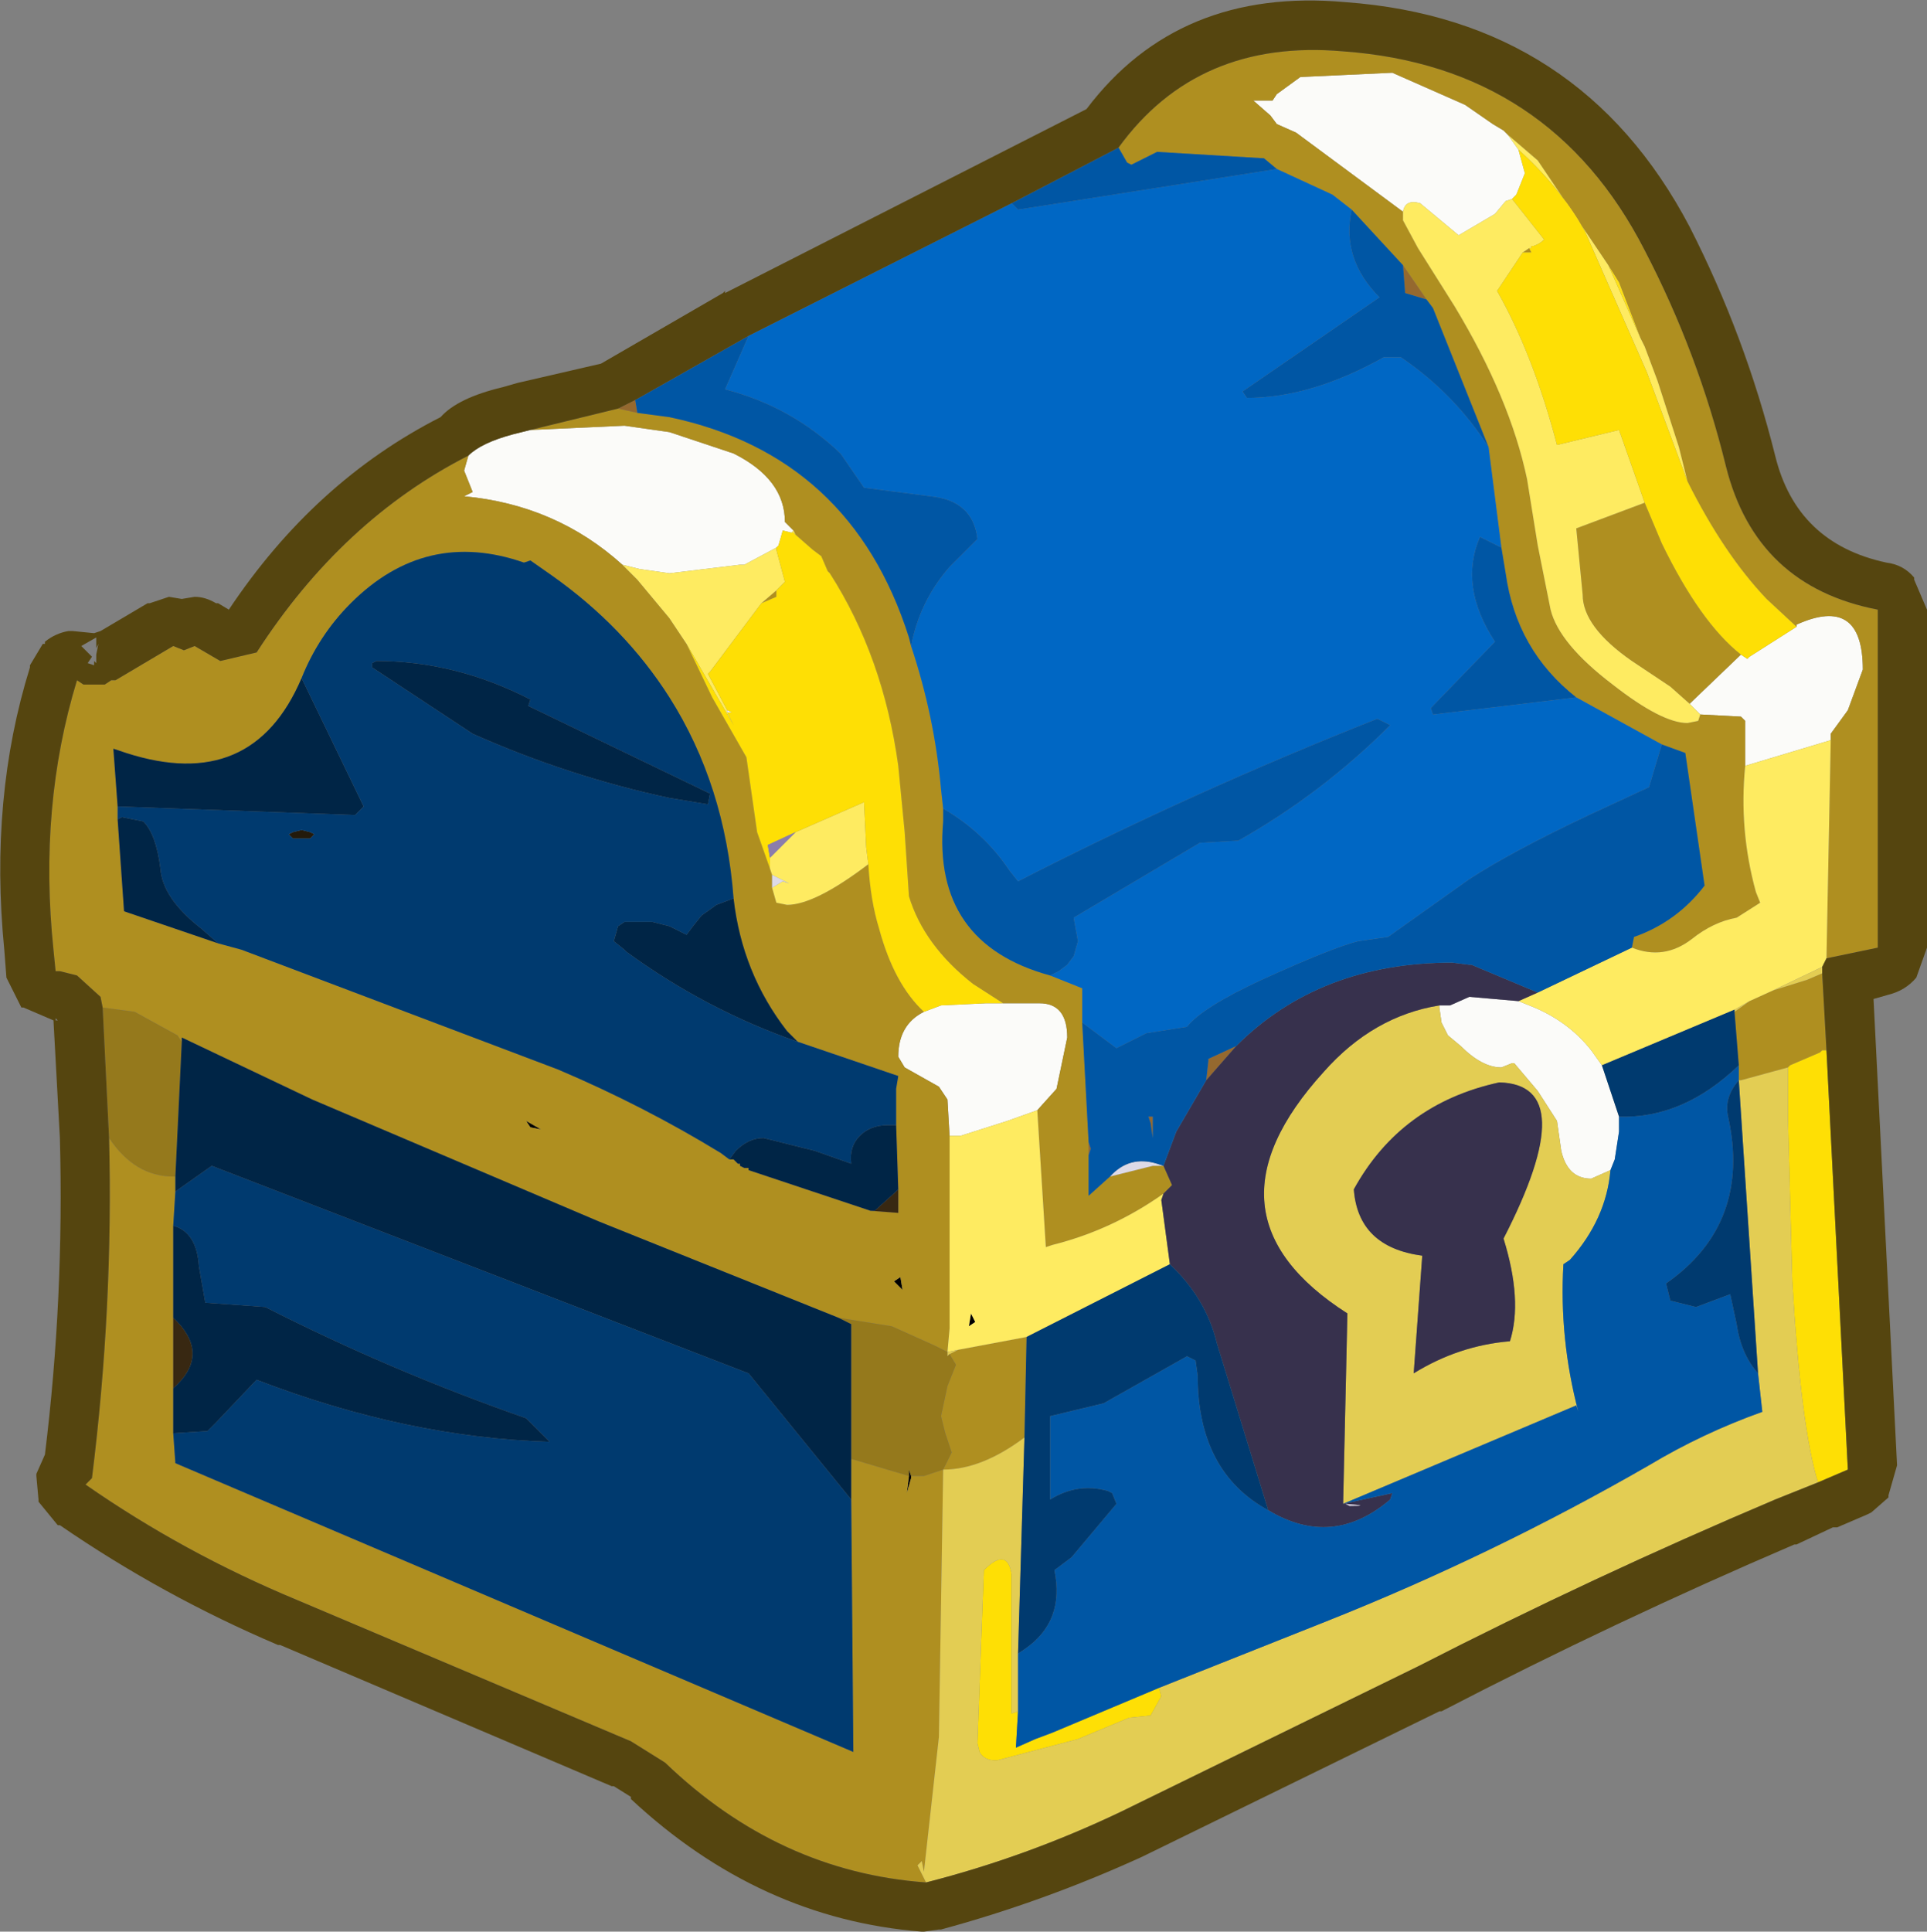 <?xml version="1.0" encoding="UTF-8" standalone="no"?>
<svg xmlns:ffdec="https://www.free-decompiler.com/flash" xmlns:xlink="http://www.w3.org/1999/xlink" ffdec:objectType="shape" height="45.15px" width="45.05px" xmlns="http://www.w3.org/2000/svg">
  <rect width="100%" height="100%" fill="#808080" stroke="none"/>
  <g transform="matrix(1.0, 0.0, 0.0, 1.0, -8.45, -3.65)">
    <path d="M29.75 38.15 L29.75 38.2 29.65 38.55 29.7 38.15 29.7 38.0 29.75 38.15 M31.25 34.55 L31.1 34.65 31.15 34.35 31.25 34.55 M21.1 30.05 L20.85 30.0 20.75 29.85 21.1 30.05 M29.5 33.5 L29.55 33.8 29.35 33.6 29.5 33.5" fill="#000000" fill-rule="evenodd" stroke="none"/>
    <path d="M41.25 8.6 L38.75 6.75 38.3 6.55 38.15 6.35 37.75 6.0 38.2 6.0 38.3 5.85 38.85 5.45 41.0 5.35 42.7 6.1 43.35 6.55 43.6 6.7 43.7 6.8 43.95 7.15 44.1 7.7 43.9 8.2 43.8 8.3 43.65 8.35 43.4 8.65 42.55 9.15 41.65 8.4 Q41.3 8.3 41.25 8.6 M50.45 18.3 L50.45 18.25 Q52.0 17.55 52.0 19.3 L51.65 20.25 51.25 20.8 51.25 20.95 49.25 21.55 49.25 20.5 49.15 20.4 48.2 20.35 47.95 20.1 49.15 18.95 49.3 19.05 49.35 19.0 50.45 18.3 M45.9 28.55 L46.3 29.75 46.3 30.1 46.2 30.75 46.1 31.0 45.65 31.2 Q45.1 31.2 44.95 30.55 L44.85 29.85 44.4 29.15 43.85 28.5 43.8 28.5 43.55 28.6 Q43.1 28.6 42.6 28.1 L42.3 27.85 42.25 27.75 42.15 27.55 42.1 27.2 42.1 27.15 42.35 27.15 42.8 26.95 43.95 27.05 44.2 27.15 Q45.1 27.5 45.65 28.2 L45.9 28.55 M20.85 13.7 L23.05 13.6 24.1 13.75 25.6 14.25 Q26.8 14.85 26.8 15.85 L27.0 16.05 26.95 16.1 26.75 16.05 26.65 16.4 26.6 16.45 25.85 16.85 25.75 16.85 24.1 17.05 23.4 16.95 23.0 16.85 Q21.45 15.45 19.3 15.25 L19.5 15.15 19.3 14.65 19.4 14.3 Q19.7 14.0 20.45 13.8 L20.85 13.7 M31.9 27.1 L32.75 27.1 Q33.4 27.1 33.4 27.9 L33.15 29.1 32.7 29.6 32.0 29.85 30.9 30.2 30.65 30.2 30.6 29.35 30.4 29.05 29.6 28.6 29.45 28.35 Q29.45 27.6 30.05 27.3 L30.45 27.15 31.5 27.1 31.9 27.1" fill="#fbfbf9" fill-rule="evenodd" stroke="none"/>
    <path d="M43.7 6.8 L43.6 6.7 43.35 6.55 42.7 6.1 41.0 5.35 38.85 5.45 38.3 5.85 38.2 6.0 37.75 6.0 38.15 6.35 38.3 6.55 38.75 6.75 41.25 8.6 41.25 8.8 41.6 9.45 42.45 10.8 Q43.75 12.95 44.15 14.85 L44.4 16.4 44.7 17.9 Q44.9 18.7 46.15 19.65 47.3 20.55 47.9 20.55 L48.15 20.5 48.2 20.35 49.15 20.4 49.25 20.5 49.25 21.55 Q49.1 23.05 49.5 24.5 L49.6 24.75 49.05 25.1 Q48.5 25.2 48.0 25.6 47.35 26.1 46.6 25.8 L46.65 25.55 Q47.65 25.2 48.3 24.35 L47.85 21.25 47.3 21.05 45.3 19.95 Q43.9 18.85 43.65 17.05 L43.55 16.45 43.25 14.1 41.95 10.85 41.8 10.65 41.25 9.85 40.05 8.55 39.6 8.2 38.3 7.6 38.0 7.35 35.5 7.2 34.9 7.5 34.8 7.45 34.6 7.1 Q36.45 4.55 39.85 4.85 44.7 5.2 46.9 9.5 48.15 11.9 48.8 14.55 49.5 17.35 52.35 17.9 L52.35 25.8 51.15 26.05 51.25 20.95 51.25 20.8 51.65 20.25 52.0 19.3 Q52.0 17.55 50.45 18.25 L50.45 18.3 49.75 17.65 Q48.75 16.6 47.9 14.9 L47.7 14.1 47.2 12.55 47.05 12.15 46.9 11.75 46.8 11.55 46.3 10.25 46.05 9.85 44.4 7.4 43.7 6.8 M44.2 9.45 L44.25 9.55 44.05 9.55 44.2 9.45 M46.9 15.4 L47.3 16.35 Q48.2 18.2 49.15 18.95 L47.95 20.1 47.5 19.7 46.6 19.1 Q45.45 18.3 45.45 17.55 L45.3 16.0 46.9 15.4 M33.0 26.45 L33.75 26.75 33.75 27.55 33.9 30.35 33.9 30.65 33.9 31.6 34.4 31.15 35.4 30.9 35.65 30.9 35.85 31.35 35.65 31.55 Q34.45 32.4 33.05 32.75 L32.9 32.8 32.7 29.6 33.15 29.1 33.4 27.9 Q33.4 27.1 32.75 27.1 L31.9 27.1 31.2 26.65 Q30.05 25.75 29.7 24.6 L29.6 23.1 29.45 21.55 Q29.1 19.0 27.85 17.05 L27.8 17.0 27.65 16.65 27.45 16.5 27.05 16.15 27.0 16.05 26.8 15.85 Q26.8 14.85 25.6 14.25 L24.1 13.75 23.05 13.6 20.85 13.7 22.9 13.2 23.35 13.3 24.1 13.4 Q28.35 14.3 29.7 18.55 L29.75 18.75 Q30.3 20.4 30.45 22.1 L30.5 22.55 30.5 22.85 Q30.25 25.7 33.0 26.45 M49.9 26.8 L50.7 26.55 51.05 26.4 51.15 28.2 51.05 28.2 51.0 28.25 50.3 28.55 50.25 28.6 49.15 28.9 49.1 28.9 49.1 28.55 49.0 27.3 49.35 27.05 49.9 26.8 M19.4 14.3 L19.3 14.65 19.5 15.15 19.3 15.25 Q21.45 15.45 23.0 16.85 L23.35 17.2 24.1 18.1 24.5 18.7 25.1 19.95 25.9 21.35 26.15 23.1 26.45 23.95 26.5 24.1 26.5 24.4 26.6 24.75 26.85 24.8 Q27.5 24.8 28.75 23.85 28.8 24.7 29.0 25.35 29.35 26.65 30.05 27.3 29.45 27.6 29.45 28.35 L29.6 28.6 30.4 29.05 30.6 29.35 30.65 30.2 30.65 34.7 30.6 35.25 30.3 35.1 29.3 34.65 28.05 34.45 22.45 32.2 15.75 29.35 12.7 27.9 12.7 28.0 12.6 27.85 11.6 27.3 10.85 27.2 10.8 26.95 10.25 26.45 9.85 26.35 9.75 26.35 9.7 25.85 Q9.35 22.5 10.25 19.55 L10.4 19.65 10.9 19.65 11.05 19.55 11.15 19.55 12.5 18.75 12.75 18.85 13.0 18.75 13.6 19.1 14.45 18.9 Q16.45 15.8 19.4 14.3 M26.6 17.45 L26.6 17.6 26.25 17.75 26.6 17.45 M25.6 24.65 Q25.4 22.0 24.1 19.95 23.05 18.3 21.35 17.1 L20.85 16.75 20.7 16.8 Q18.4 16.0 16.65 17.75 15.9 18.5 15.5 19.5 14.35 22.2 11.4 21.25 L11.1 21.15 11.2 22.5 11.2 22.8 11.35 24.95 13.55 25.7 14.1 25.85 21.5 28.65 Q23.5 29.5 25.3 30.6 L25.5 30.75 25.6 30.75 25.7 30.85 25.75 30.85 25.75 30.9 25.85 30.95 25.95 30.95 25.95 31.0 28.8 31.95 29.45 32.0 29.45 31.45 29.4 29.95 29.4 29.1 29.45 28.8 27.1 28.0 26.85 27.75 Q25.8 26.4 25.6 24.65 M11.0 30.25 Q11.6 31.15 12.5 31.15 L12.55 31.15 12.55 31.5 12.5 32.3 12.5 34.45 12.5 36.1 12.5 37.15 12.55 37.85 28.4 44.6 28.35 38.7 28.35 37.75 29.7 38.15 29.65 38.55 29.75 38.2 29.75 38.15 30.05 38.15 30.5 38.0 30.4 44.25 30.05 47.4 30.0 47.15 29.9 47.25 30.1 47.65 Q26.65 47.4 24.0 44.85 L23.2 44.35 15.4 41.05 Q12.75 39.95 10.45 38.35 L10.6 38.2 Q11.1 34.2 11.0 30.25 M30.65 35.3 L30.85 35.2 32.45 34.9 32.4 37.25 Q31.4 38.0 30.5 38.0 L30.7 37.6 30.55 37.15 30.45 36.75 30.6 36.05 30.8 35.55 30.65 35.3 M21.1 30.05 L20.75 29.85 20.85 30.0 21.1 30.05 M29.5 33.5 L29.35 33.6 29.55 33.8 29.5 33.5" fill="#af8f20" fill-rule="evenodd" stroke="none"/>
    <path d="M41.25 8.6 Q41.3 8.3 41.65 8.4 L42.55 9.15 43.4 8.65 43.65 8.35 43.8 8.3 44.55 9.25 Q44.45 9.35 44.3 9.4 L44.25 9.4 44.25 9.45 44.2 9.45 44.05 9.55 43.45 10.45 Q44.3 11.95 44.85 14.05 L46.3 13.7 46.9 15.4 45.3 16.0 45.45 17.55 Q45.45 18.3 46.6 19.1 L47.5 19.7 47.95 20.1 48.2 20.35 48.15 20.5 47.9 20.55 Q47.3 20.55 46.15 19.65 44.9 18.7 44.7 17.9 L44.4 16.4 44.15 14.85 Q43.75 12.95 42.45 10.8 L41.6 9.45 41.25 8.8 41.25 8.6 M43.95 7.15 L43.7 6.8 44.4 7.4 46.05 9.85 46.8 11.55 46.9 11.75 47.05 12.15 47.2 12.55 47.7 14.1 47.9 14.9 46.95 12.35 45.5 9.05 Q44.9 8.0 43.95 7.15 M51.25 20.95 L51.15 26.05 51.05 26.25 49.9 26.8 49.35 27.05 49.0 27.25 45.9 28.55 45.65 28.2 Q45.1 27.5 44.2 27.15 L43.95 27.05 44.4 26.85 46.6 25.8 Q47.35 26.1 48.0 25.6 48.5 25.2 49.05 25.1 L49.6 24.75 49.5 24.5 Q49.1 23.05 49.25 21.55 L51.25 20.95 M35.65 31.55 L35.6 31.7 35.8 33.2 32.45 34.9 30.85 35.2 30.6 35.25 30.65 34.7 30.65 30.2 30.9 30.2 32.0 29.85 32.7 29.6 32.9 32.8 33.05 32.75 Q34.45 32.4 35.65 31.55 M23.0 16.85 L23.4 16.95 24.1 17.05 25.75 16.85 25.85 16.85 26.6 16.45 26.6 16.5 26.8 17.25 26.6 17.45 26.25 17.75 25.05 19.35 25.0 19.4 25.45 20.25 25.45 20.3 25.6 20.6 24.5 18.7 24.1 18.1 23.35 17.2 23.0 16.85 M26.95 16.1 L27.0 16.05 27.05 16.15 27.0 16.1 26.95 16.1 M26.45 23.95 L26.45 23.7 26.75 23.4 27.05 23.1 28.65 22.4 28.7 23.45 28.75 23.85 Q27.5 24.8 26.85 24.8 L26.6 24.75 26.5 24.4 26.75 24.25 26.9 24.3 26.5 24.1 26.45 23.95 M31.25 34.55 L31.15 34.35 31.1 34.65 31.25 34.55" fill="#feeb61" fill-rule="evenodd" stroke="none"/>
    <path d="M43.8 8.3 L43.9 8.2 44.1 7.7 43.95 7.15 Q44.9 8.0 45.5 9.05 L46.95 12.35 47.9 14.9 Q48.75 16.6 49.75 17.65 L50.45 18.3 49.35 19.0 49.3 19.05 49.15 18.95 Q48.2 18.2 47.3 16.35 L46.9 15.4 46.3 13.7 44.85 14.05 Q44.3 11.95 43.45 10.45 L44.05 9.55 44.25 9.55 44.2 9.45 44.25 9.45 44.25 9.4 44.3 9.4 Q44.45 9.35 44.55 9.25 L43.8 8.3 M50.25 28.6 L50.3 28.55 51.0 28.25 51.05 28.2 51.15 28.2 51.65 38.0 50.95 38.3 Q50.55 37.0 50.35 33.6 L50.25 29.85 50.25 28.6 M32.25 43.65 L32.2 44.5 32.65 44.3 33.05 44.15 35.55 43.1 35.6 43.3 35.35 43.75 34.85 43.8 33.65 44.3 31.75 44.8 Q31.45 44.8 31.35 44.6 L31.3 44.4 31.45 40.35 Q32.0 39.8 32.1 40.45 L32.1 41.1 32.1 41.6 32.1 43.65 32.1 43.7 32.25 43.65 M26.6 16.45 L26.65 16.4 26.75 16.05 26.95 16.1 27.0 16.1 27.05 16.15 27.45 16.5 27.65 16.65 27.8 17.0 27.85 17.05 Q29.1 19.0 29.45 21.55 L29.6 23.1 29.7 24.6 Q30.05 25.75 31.2 26.65 L31.9 27.1 31.5 27.1 30.45 27.15 30.05 27.3 Q29.35 26.65 29.0 25.35 28.8 24.7 28.75 23.85 L28.7 23.45 28.65 22.4 27.05 23.1 26.4 23.4 26.45 23.7 26.45 23.95 26.15 23.1 25.9 21.35 25.1 19.95 24.5 18.7 25.6 20.6 25.45 20.3 25.55 20.3 25.45 20.25 25.0 19.4 25.05 19.35 26.25 17.75 26.6 17.6 26.6 17.45 26.8 17.25 26.6 16.5 26.6 16.45" fill="#fedf05" fill-rule="evenodd" stroke="none"/>
    <path d="M41.25 9.85 L41.8 10.65 41.3 10.5 41.25 9.85 M37.35 28.1 L36.65 28.9 36.7 28.45 36.7 28.4 37.35 28.1 M23.35 13.3 L22.9 13.2 23.3 13.0 23.35 13.3 M33.9 30.65 L33.9 30.35 33.95 30.5 33.9 30.65 M35.35 29.9 L35.3 29.75 35.4 29.75 35.4 30.25 35.35 29.9" fill="#95692f" fill-rule="evenodd" stroke="none"/>
    <path d="M46.05 9.85 L46.3 10.25 46.8 11.55 46.05 9.85" fill="#fee116" fill-rule="evenodd" stroke="none"/>
    <path d="M51.05 26.4 L50.7 26.55 49.9 26.8 51.05 26.25 51.05 26.4 M49.35 27.05 L49.0 27.3 49.0 27.25 49.35 27.05 M49.1 28.9 L49.15 28.9 50.25 28.6 50.25 29.85 50.35 33.6 Q50.55 37.0 50.95 38.3 L49.95 38.7 Q45.7 40.5 41.6 42.6 L34.65 46.0 Q32.45 47.05 30.1 47.65 L29.9 47.25 30.0 47.15 30.05 47.4 30.4 44.25 30.5 38.0 Q31.4 38.0 32.4 37.25 L32.25 42.3 32.25 43.65 32.1 43.7 32.1 43.65 32.1 41.6 32.1 41.1 32.1 40.45 Q32.0 39.8 31.45 40.35 L31.3 44.4 31.35 44.6 Q31.45 44.8 31.75 44.8 L33.65 44.3 34.85 43.8 35.35 43.75 35.6 43.3 35.55 43.1 39.45 41.55 Q43.35 40.0 47.0 37.9 48.25 37.15 49.65 36.65 L49.55 35.75 49.1 28.9 M46.1 31.0 Q46.0 32.15 45.15 33.1 L45.0 33.2 Q44.9 34.95 45.35 36.65 L45.3 36.5 39.85 38.8 39.95 34.35 Q36.35 32.05 39.4 28.7 40.55 27.4 42.1 27.15 L42.1 27.2 42.15 27.55 42.25 27.75 42.3 27.85 42.6 28.1 Q43.1 28.6 43.55 28.6 L43.8 28.5 43.85 28.5 44.4 29.15 44.85 29.85 44.95 30.55 Q45.1 31.2 45.65 31.2 L46.1 31.0 M43.75 35.0 Q44.05 34.05 43.6 32.6 45.45 29.0 43.5 28.95 41.2 29.45 40.1 31.45 40.2 32.8 41.7 33.0 L41.5 35.75 Q42.55 35.1 43.75 35.0 M30.85 35.2 L30.65 35.3 30.6 35.35 30.6 35.25 30.85 35.2" fill="#e3cd53" fill-rule="evenodd" stroke="none"/>
    <path d="M15.8 23.15 L15.7 23.25 15.5 23.25 15.3 23.25 15.2 23.15 15.3 23.1 15.5 23.05 15.7 23.1 15.8 23.15" fill="#231a0c" fill-rule="evenodd" stroke="none"/>
    <path d="M39.85 38.8 L41.0 38.55 40.95 38.7 Q39.6 39.85 38.1 38.95 L36.9 35.05 Q36.65 34.0 35.8 33.2 L35.6 31.7 35.65 31.55 35.85 31.35 35.65 30.9 35.95 30.1 36.65 28.9 37.35 28.1 Q39.3 26.15 42.4 26.15 L42.8 26.2 42.85 26.2 44.4 26.85 43.95 27.05 42.8 26.95 42.35 27.15 42.1 27.15 Q40.55 27.4 39.4 28.7 36.35 32.05 39.95 34.35 L39.85 38.8 M43.75 35.0 Q42.55 35.1 41.5 35.75 L41.7 33.0 Q40.2 32.8 40.1 31.45 41.2 29.45 43.5 28.95 45.45 29.0 43.6 32.6 44.05 34.05 43.75 35.0 M40.0 38.85 Q40.55 38.85 39.9 38.8 L40.0 38.85" fill="#37314d" fill-rule="evenodd" stroke="none"/>
    <path d="M12.5 36.1 L12.5 34.45 12.6 34.55 Q13.35 35.35 12.5 36.1 M28.8 31.95 L28.9 31.95 29.4 31.5 29.45 31.45 29.45 32.0 28.8 31.95" fill="#382812" fill-rule="evenodd" stroke="none"/>
    <path d="M25.45 20.25 L25.55 20.3 25.45 20.3 25.45 20.25" fill="#eeedf3" fill-rule="evenodd" stroke="none"/>
    <path d="M26.5 24.1 L26.9 24.3 26.75 24.25 26.5 24.4 26.5 24.1 M34.4 31.15 Q34.85 30.65 35.5 30.85 L35.65 30.9 35.4 30.9 34.4 31.15" fill="#dddae7" fill-rule="evenodd" stroke="none"/>
    <path d="M26.45 23.7 L26.4 23.4 27.05 23.1 26.75 23.4 26.45 23.7" fill="#8b7dac" fill-rule="evenodd" stroke="none"/>
    <path d="M10.85 27.2 L11.6 27.3 12.6 27.85 12.7 28.0 12.55 31.15 12.5 31.15 Q11.6 31.15 11.0 30.25 L10.85 27.2 M28.05 34.45 L29.3 34.65 30.3 35.1 30.6 35.25 30.6 35.35 30.65 35.3 30.8 35.55 30.6 36.05 30.45 36.75 30.55 37.15 30.7 37.6 30.5 38.0 30.05 38.15 29.75 38.15 29.7 38.0 29.7 38.15 28.35 37.75 28.35 34.6 28.05 34.45" fill="#95791c" fill-rule="evenodd" stroke="none"/>
    <path d="M40.0 38.85 L39.9 38.8 Q40.55 38.85 40.0 38.85" fill="#cfcadd" fill-rule="evenodd" stroke="none"/>
    <path d="M38.3 7.6 L39.6 8.2 40.05 8.55 Q39.8 9.7 40.7 10.6 L37.5 12.8 37.6 12.95 Q39.1 12.95 40.8 12.0 L41.2 12.0 Q42.45 12.85 43.25 14.1 L43.55 16.45 43.05 16.2 Q42.55 17.35 43.4 18.65 L41.9 20.2 41.95 20.35 45.3 19.95 47.3 21.05 47.0 22.05 45.6 22.7 Q43.8 23.55 42.8 24.2 L40.9 25.55 40.2 25.65 Q39.6 25.8 37.95 26.55 36.55 27.2 36.2 27.65 L35.25 27.8 34.55 28.15 33.75 27.55 33.75 26.75 33.0 26.45 33.2 26.35 33.4 26.2 33.55 26.0 33.65 25.65 33.55 25.1 36.5 23.35 37.4 23.3 Q39.35 22.2 40.95 20.6 L40.65 20.45 Q36.35 22.15 32.25 24.25 L32.05 24.0 Q31.45 23.1 30.5 22.55 L30.45 22.1 Q30.3 20.4 29.75 18.75 29.95 17.7 30.65 16.9 L31.3 16.25 Q31.2 15.35 30.2 15.25 L28.65 15.05 28.1 14.25 Q26.95 13.15 25.4 12.75 L25.95 11.5 32.1 8.4 32.25 8.55 38.3 7.6" fill="#0067c4" fill-rule="evenodd" stroke="none"/>
    <path d="M34.6 7.1 L34.8 7.45 34.9 7.5 35.5 7.2 38.0 7.35 38.3 7.6 32.25 8.55 32.1 8.4 34.6 7.1 M40.05 8.55 L41.25 9.85 41.3 10.5 41.8 10.65 41.95 10.85 43.25 14.1 Q42.45 12.85 41.2 12.0 L40.8 12.0 Q39.1 12.95 37.6 12.95 L37.5 12.8 40.7 10.6 Q39.8 9.7 40.05 8.55 M43.55 16.45 L43.65 17.05 Q43.9 18.85 45.3 19.95 L41.95 20.35 41.9 20.2 43.4 18.65 Q42.55 17.35 43.05 16.2 L43.55 16.45 M47.3 21.05 L47.85 21.25 48.3 24.35 Q47.65 25.2 46.65 25.55 L46.6 25.8 44.4 26.85 42.85 26.2 42.8 26.2 42.4 26.15 Q39.3 26.15 37.35 28.1 L36.7 28.4 36.7 28.45 36.65 28.9 35.95 30.1 35.65 30.9 35.5 30.85 Q34.85 30.65 34.4 31.15 L33.9 31.6 33.9 30.65 33.95 30.5 33.9 30.35 33.75 27.55 34.55 28.15 35.25 27.8 36.2 27.65 Q36.55 27.2 37.95 26.55 39.6 25.8 40.2 25.65 L40.9 25.55 42.8 24.2 Q43.8 23.55 45.6 22.7 L47.0 22.05 47.3 21.05 M30.5 22.55 Q31.45 23.1 32.05 24.0 L32.25 24.25 Q36.35 22.15 40.65 20.45 L40.95 20.6 Q39.35 22.2 37.4 23.3 L36.5 23.35 33.55 25.1 33.65 25.65 33.55 26.0 33.4 26.2 33.2 26.35 33.0 26.45 Q30.25 25.7 30.5 22.85 L30.5 22.55 M49.1 28.55 L49.1 28.9 Q48.75 29.3 48.85 29.75 49.4 32.25 47.4 33.65 L47.5 34.05 48.1 34.2 48.9 33.9 49.05 34.6 Q49.15 35.3 49.55 35.75 L49.65 36.65 Q48.25 37.15 47.0 37.9 43.35 40.0 39.45 41.55 L35.55 43.1 33.05 44.15 32.65 44.3 32.2 44.5 32.25 43.65 32.25 42.3 32.4 42.2 Q33.35 41.55 33.1 40.35 L33.5 40.05 34.55 38.8 34.45 38.55 34.35 38.5 Q33.65 38.3 33.0 38.7 L33.0 36.75 34.25 36.45 36.2 35.35 36.4 35.45 36.45 35.8 Q36.45 38.05 38.1 38.95 39.6 39.85 40.95 38.7 L41.0 38.55 39.85 38.8 45.3 36.5 45.35 36.65 Q44.9 34.95 45.0 33.2 L45.15 33.1 Q46.0 32.15 46.1 31.0 L46.2 30.75 46.3 30.1 46.3 29.75 Q47.8 29.8 49.1 28.55 M25.95 11.5 L25.4 12.75 Q26.95 13.15 28.1 14.25 L28.65 15.05 30.2 15.25 Q31.2 15.35 31.3 16.25 L30.65 16.9 Q29.95 17.7 29.75 18.75 L29.7 18.55 Q28.35 14.3 24.1 13.4 L23.35 13.3 23.3 13.0 25.95 11.5 M35.35 29.9 L35.4 30.25 35.4 29.75 35.3 29.75 35.35 29.9" fill="#0056a4" fill-rule="evenodd" stroke="none"/>
    <path d="M49.0 27.3 L49.1 28.55 Q47.8 29.8 46.3 29.75 L45.9 28.55 49.0 27.25 49.0 27.3 M38.1 38.95 Q36.45 38.05 36.45 35.8 L36.4 35.45 36.2 35.35 34.25 36.45 33.0 36.75 33.0 38.7 Q33.65 38.3 34.35 38.5 L34.45 38.55 34.55 38.8 33.5 40.05 33.1 40.35 Q33.35 41.55 32.4 42.2 L32.25 42.3 32.4 37.25 32.45 34.9 35.8 33.2 Q36.65 34.0 36.9 35.05 L38.1 38.95 M49.55 35.75 Q49.15 35.3 49.05 34.6 L48.9 33.9 48.1 34.2 47.5 34.05 47.4 33.65 Q49.4 32.25 48.85 29.75 48.75 29.3 49.1 28.9 L49.55 35.75 M15.5 19.5 Q15.9 18.5 16.65 17.75 18.4 16.0 20.7 16.8 L20.85 16.75 21.35 17.1 Q23.05 18.3 24.1 19.95 25.4 22.0 25.6 24.65 L25.2 24.8 24.85 25.05 24.65 25.3 24.5 25.5 24.1 25.3 23.7 25.2 23.05 25.2 22.9 25.3 22.8 25.65 23.05 25.85 23.1 25.9 Q24.95 27.25 27.1 28.0 L29.45 28.8 29.4 29.1 29.4 29.95 29.2 29.95 Q28.8 29.95 28.55 30.2 28.3 30.45 28.35 30.85 L27.5 30.55 26.3 30.25 Q25.95 30.25 25.65 30.55 L25.5 30.75 25.3 30.6 Q23.5 29.5 21.5 28.65 L14.1 25.85 13.55 25.7 13.15 25.35 Q12.25 24.65 12.2 23.95 12.1 23.15 11.8 22.85 L11.3 22.75 11.2 22.8 11.2 22.5 16.75 22.7 16.95 22.5 15.5 19.5 M20.8 20.15 L20.85 20.0 Q19.1 19.1 17.25 19.1 L17.15 19.15 17.15 19.25 19.5 20.8 Q21.75 21.8 24.1 22.3 L25.0 22.45 25.05 22.2 20.8 20.15 M15.8 23.15 L15.7 23.1 15.5 23.05 15.3 23.1 15.2 23.15 15.3 23.25 15.5 23.25 15.7 23.25 15.8 23.15 M12.55 31.5 L13.4 30.9 25.95 35.75 28.35 38.7 28.4 44.6 12.55 37.85 12.5 37.15 13.3 37.1 13.5 36.9 14.45 35.9 Q17.95 37.25 21.3 37.35 L20.75 36.8 Q17.6 35.7 14.65 34.2 L13.25 34.1 13.1 33.25 Q13.05 32.45 12.5 32.3 L12.55 31.5" fill="#003a6f" fill-rule="evenodd" stroke="none"/>
    <path d="M15.5 19.5 L16.95 22.5 16.75 22.7 11.2 22.5 11.1 21.15 11.4 21.25 Q14.35 22.2 15.5 19.5 M11.2 22.8 L11.3 22.75 11.8 22.85 Q12.1 23.15 12.2 23.95 12.25 24.65 13.15 25.35 L13.55 25.7 11.35 24.95 11.2 22.8 M25.5 30.75 L25.65 30.55 Q25.95 30.25 26.3 30.25 L27.5 30.55 28.35 30.85 Q28.3 30.45 28.55 30.2 28.8 29.95 29.2 29.95 L29.4 29.95 29.45 31.45 29.4 31.5 28.9 31.95 28.8 31.95 25.95 31.0 25.95 30.95 25.85 30.95 25.75 30.9 25.75 30.85 25.7 30.85 25.6 30.75 25.5 30.75 M27.1 28.0 Q24.95 27.25 23.1 25.9 L23.05 25.85 22.8 25.65 22.9 25.3 23.05 25.2 23.7 25.2 24.1 25.3 24.5 25.5 24.65 25.3 24.85 25.05 25.2 24.8 25.6 24.65 Q25.8 26.4 26.85 27.75 L27.1 28.0 M20.8 20.15 L25.05 22.2 25.0 22.45 24.1 22.3 Q21.75 21.8 19.5 20.8 L17.15 19.25 17.15 19.15 17.25 19.1 Q19.1 19.1 20.85 20.0 L20.8 20.15 M12.7 28.0 L12.7 27.9 15.75 29.35 22.45 32.2 28.05 34.45 28.35 34.6 28.35 37.75 28.35 38.7 25.95 35.75 13.4 30.9 12.55 31.5 12.55 31.15 12.7 28.0 M12.5 32.3 Q13.05 32.45 13.1 33.25 L13.25 34.1 14.65 34.2 Q17.6 35.7 20.75 36.8 L21.3 37.35 Q17.95 37.25 14.45 35.9 L13.5 36.9 13.3 37.1 12.5 37.15 12.5 36.1 Q13.35 35.35 12.6 34.55 L12.5 34.45 12.5 32.3" fill="#002546" fill-rule="evenodd" stroke="none"/>
    <path d="M51.15 26.05 L52.35 25.8 52.35 17.9 Q49.5 17.35 48.8 14.55 48.15 11.9 46.9 9.5 44.7 5.2 39.85 4.85 36.45 4.55 34.6 7.1 L32.1 8.4 25.95 11.5 23.3 13.0 22.9 13.2 20.85 13.7 20.45 13.8 Q19.7 14.0 19.4 14.3 16.45 15.8 14.45 18.9 L13.6 19.1 13.0 18.75 12.75 18.85 12.5 18.75 11.15 19.55 11.05 19.55 10.9 19.65 10.4 19.65 10.25 19.55 Q9.35 22.5 9.7 25.85 L9.75 26.35 9.85 26.35 10.25 26.45 10.8 26.95 10.85 27.2 11.0 30.25 Q11.1 34.2 10.6 38.2 L10.45 38.35 Q12.75 39.95 15.4 41.05 L23.2 44.35 24.0 44.85 Q26.65 47.4 30.1 47.65 32.45 47.05 34.65 46.0 L41.6 42.6 Q45.7 40.5 49.95 38.7 L50.95 38.3 51.65 38.0 51.15 28.2 51.05 26.4 51.05 26.25 51.15 26.05 M53.2 17.15 L53.2 17.2 53.5 17.9 53.5 25.8 53.25 26.5 Q53.0 26.8 52.6 26.9 L52.25 27.0 52.8 37.9 52.6 38.6 52.6 38.65 52.2 39.0 52.1 39.05 51.4 39.35 51.3 39.35 50.45 39.75 50.4 39.75 Q46.2 41.55 42.15 43.65 L42.1 43.65 35.15 47.05 Q32.85 48.1 30.45 48.75 L30.4 48.75 30.05 48.8 30.0 48.8 Q26.2 48.5 23.2 45.7 L23.2 45.65 22.8 45.4 22.75 45.4 15.0 42.1 14.95 42.1 Q12.25 40.95 9.85 39.3 L9.8 39.3 9.35 38.75 9.35 38.7 9.3 38.15 9.3 38.1 9.5 37.65 Q9.95 34.0 9.85 30.25 L9.7 27.5 9.0 27.2 8.95 27.2 8.6 26.5 8.55 25.85 Q8.2 22.3 9.15 19.25 L9.15 19.2 9.45 18.7 9.5 18.7 9.5 18.65 Q9.75 18.45 10.05 18.4 L10.15 18.4 10.65 18.45 10.8 18.4 11.9 17.75 11.95 17.75 12.4 17.6 12.7 17.65 13.0 17.6 Q13.25 17.6 13.5 17.75 L13.55 17.75 13.8 17.9 Q15.8 14.9 18.75 13.4 19.15 12.95 20.2 12.7 L20.55 12.6 22.5 12.15 25.35 10.5 25.4 10.45 25.4 10.5 33.85 6.2 Q36.0 3.35 39.9 3.7 45.4 4.1 47.95 8.95 49.25 11.5 49.95 14.3 50.45 16.35 52.55 16.8 52.95 16.85 53.2 17.15 M10.7 18.8 L10.7 18.55 10.35 18.75 10.6 19.0 10.5 19.15 10.65 19.2 10.65 19.1 10.7 19.15 10.7 18.95 10.75 18.7 10.7 18.8 M9.8 27.5 L9.75 27.45 9.75 27.5 9.8 27.5" fill="#55450f" fill-rule="evenodd" stroke="none"/>
  </g>
</svg>

